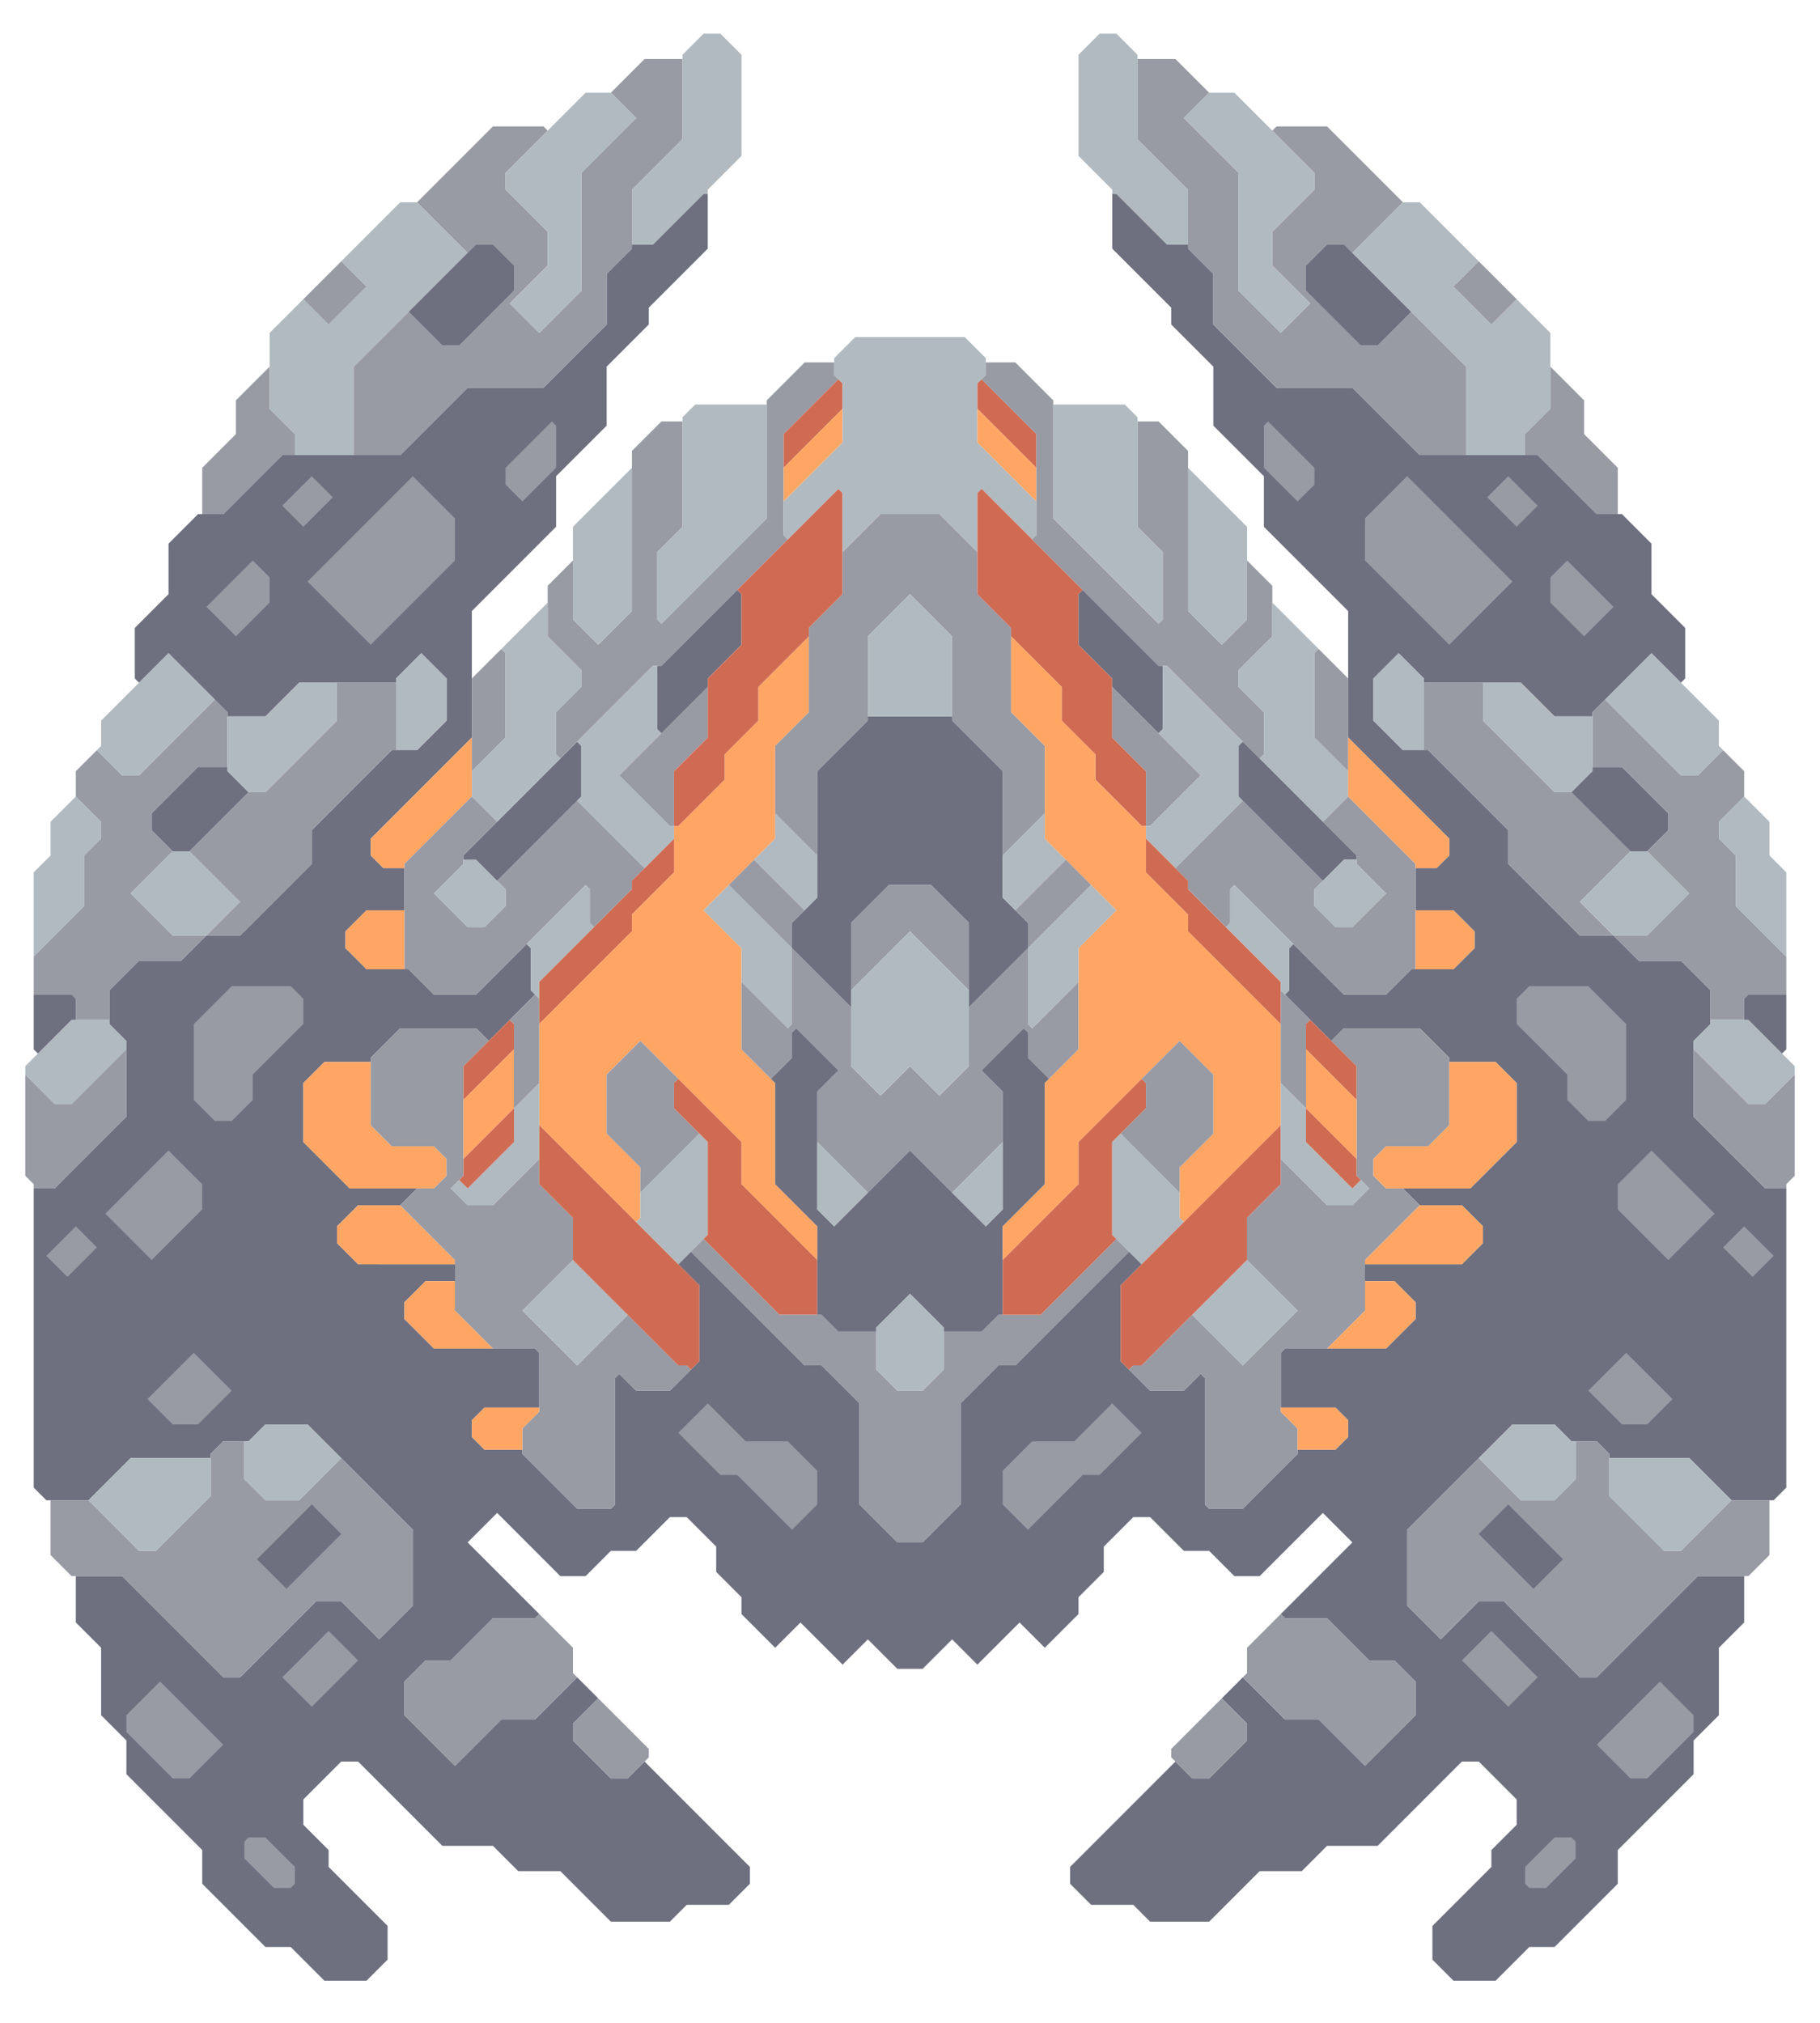 <svg xmlns="http://www.w3.org/2000/svg" width="216" height="240" style="fill-opacity:1;color-rendering:auto;color-interpolation:auto;text-rendering:auto;stroke:#000;stroke-linecap:square;stroke-miterlimit:10;shape-rendering:auto;stroke-opacity:1;fill:#000;stroke-dasharray:none;font-weight:400;stroke-width:1;font-family:&quot;Dialog&quot;;font-style:normal;stroke-linejoin:miter;font-size:12px;stroke-dashoffset:0;image-rendering:auto">
    <g style="stroke-linecap:round;fill:#b0bac0;stroke:#b0bac0">
        <path stroke="none" d="M3 127.5v-1l5.5-5.5H13v.5l2 2v1L8.5 131h-2Z" style="stroke:none"/>
    </g>
    <g stroke="none" style="stroke-linecap:round;fill:#989aa4;stroke:#989aa4">
        <path d="M6.5 131h2l6.5-6.5v8L6.5 141H4v-.5l-1-1v-12Z" style="stroke:none"/>
        <path d="M4 113.5v-10l2-2v-4l3-3 3 3v2l-2 2v6Z" style="fill:#b0bac0;stroke:none"/>
        <path d="M4 118v-4.5l6-6v-6l2-2v-2l-3-3v-3l2.5-2.5 3 3h2l9-9 1.5 1.5V91h-3.5L18 96.5v2l2.5 2.5-5 5 5 5h4l-3 3h-5l-3.5 3.5v3.5H9v-2.5l-.5-.5Z" style="stroke:none"/>
        <path d="m4.5 125-.5-.5V118h4.5l.5.5v2.5h-.5Z" style="fill:#6e7080;stroke:none"/>
        <path d="M4 176.5V141h2.5l8.5-8.5v-9l-2-2v-4l3.5-3.5h5l3-3h4l8.5-8.5v-4l9.5-9.5h3l3.5-3.5v-5l-3-3-3 3v.5H35.5l-4 4H27v-.5l-7-7-3.5 3.5-.5-.5v-6l4-4v-6l3.5-3.5h3l7-7h14l8-8h9l7.5-7.5v-6l3-3V29h2.5l6-6h.5v6.5l-7 7v2l-5 5v7l-6 6v6l-10 10v15l-12 12v2l1.5 1.5H48v5h-4.5l-2.5 2.5v2l2.5 2.5h5l3 3h5l6-6 .5.5v5l.5.5-5.5 5.5-1.5-1.5h-9l-3.5 3.5v.5h-5.5l-2.5 2.5v7l5.5 5.5h8l-2 2h-5l-2.5 2.5v2l2.5 2.5H54v2h-3.5l-2.5 2.5v2l3.5 3.5h12l.5.5v6.5h-6.5l-1.5 1.5v2l1.5 1.5H62v.5l6.5 6.5h4l.5-.5v-15l.5-.5 2 2h4l3.5-3.5v-9l-2.5-2.5 1.5-1.5L95.5 162h2l4.5 4.5v12l4.5 4.5h3l4.5-4.5v-12l4.5-4.5h2l13.5-13.5 1.5 1.5-2.5 2.5v9l3.5 3.5h4l2-2 .5.5v15l.5.5h4l6.5-6.5v-.5h4.5l1.5-1.5v-2l-1.5-1.5H152v-6.5l.5-.5h12l3.5-3.5v-2l-2.5-2.5H162v-2h11.5l2.5-2.5v-2l-2.5-2.5h-5l-2-2h8l5.5-5.5v-7l-2.5-2.5H172v-.5l-3.5-3.5h-9l-1.5 1.5-5.5-5.5.5-.5v-5l.5-.5 6 6h5l3-3h5l2.5-2.5v-2l-2.5-2.5H168v-5h2.5l1.5-1.5v-2l-12-12v-15l-10-10v-6l-6-6v-7l-5-5v-2l-7-7V23h.5l6 6h2.5v.5l3 3v6l7.5 7.5h9l8 8h14l7 7h3l3.5 3.5v6l4 4v6l-.5.5-3.5-3.5-7 7v.5h-4.5l-4-4H169v-.5l-3-3-3 3v5l3.5 3.5h3l9.5 9.5v4l8.5 8.5h4l3 3h5l3.5 3.5v4l-2 2v9l8.5 8.5h2.5v35.5l-1.5 1.5h-5l-5-5H191v-.5l-1.5-1.5h-3l-2-2h-5L167 181.5v9l4 4 4.5-4.5h3l9 9h2l12-12h5.5v5.5l-3 3v8l-3 3v4l-9 9v4l-7.5 7.5h-3l-4 4h-5l-2.5-2.5v-4l7-7v-2l3-3v-3l-4.5-4.5h-2l-10 10h-6l-3 3h-5l-6 6h-7l-2-2h-5l-2.5-2.5v-2l12.5-12.5 2 2h2l4.5-4.5v-2l-3-3 2.5-2.5 5 5h4l5.5 5.5 6-6v-4l-2.5-2.5h-3l-5-5h-5l-.5-.5 8.5-8.5-3.5-3.5-7.5 7.5h-3l-3-3h-3l-4-4h-2l-3.5 3.5v3l-3 3v2l-4 4-3-3-5 5-3-3-3.5 3.5h-3l-3.5-3.5-3 3-5-5-3 3-4-4v-2l-3-3v-3l-3.5-3.5h-2l-4 4h-3l-3 3h-3l-7.5-7.5-3.5 3.5 8.5 8.5-.5.5h-5l-5 5h-3l-2.5 2.5v4l6 6 5.5-5.5h4l5-5 2.5 2.5-3 3v2l4.5 4.5h2l2-2L89 221.5v2l-2.5 2.5h-5l-2 2h-7l-6-6h-5l-3-3h-6l-10-10h-2l-4.5 4.5v3l3 3v2l7 7v4l-2.5 2.5h-5l-4-4h-3l-7.5-7.5v-4l-9-9v-4l-3-3v-8l-3-3V187h5.5l12 12h2l9-9h3l4.5 4.5 4-4v-9L36.5 169h-5l-2 2h-3l-1.5 1.5v.5h-9.5l-5 5h-5Z" style="fill:#6e7080;stroke:none"/>
        <path d="m5.5 149 2.5 2.5 3.5-3.5-2.5-2.5Z" style="fill:#6e7080;stroke:none"/>
        <path d="m5.5 149 3.5-3.5 2.5 2.5-3.5 3.5Zm.5 35.5V178h4.5l6 6h2l6.5-6.5v-5l1.5-1.5H29v4.5l2.5 2.5h4l5-5 8.5 8.5v9l-4 4-4.5-4.5h-3l-9 9h-2l-12-12h-6Z" style="stroke:none"/>
        <path d="m10.5 178 5-5H25v4.5l-6.5 6.5h-2Zm1-89 .5-.5v-3l8-8 5.5 5.5-9 9h-2Z" style="fill:#b0bac0;stroke:none"/>
        <path d="m12.5 144 5.5 5.5 6-6v-3l-4-4Z" style="fill:#6e7080;stroke:none"/>
        <path d="m12.5 144 7.5-7.5 4 4v3l-6 6Z" style="stroke:none"/>
        <path d="M15 203.5v2l5.5 5.5h2l4-4-7.5-7.5Z" style="fill:#6e7080;stroke:none"/>
        <path d="M15 205.5v-2l4-4 7.5 7.5-4 4h-2Z" style="stroke:none"/>
        <path d="m15.5 106 5-5h2l6 6-4 4h-4Z" style="fill:#b0bac0;stroke:none"/>
        <path d="m17.5 166 3 3h3l4-4-4.5-4.5Zm.5-67.5v-2l5.5-5.5H27v.5l2.5 2.5-7 7h-2Z" style="fill:#6e7080;stroke:none"/>
        <path d="m17.5 166 5.5-5.5 4.5 4.5-4 4h-3Z" style="stroke:none"/>
        <path d="M23 121.5v9l2.5 2.5h2l2.5-2.5v-3l6-6v-3l-1.5-1.5h-7Z" style="fill:#6e7080;stroke:none"/>
        <path d="m22.5 101 7-7h2l8.5-8.5V81h7v8h-.5L37 98.5v4l-8.5 8.5h-4l4-4Zm.5 29.5v-9l4.5-4.5h7l1.5 1.5v3l-6 6v3l-2.5 2.5h-2ZM24 61v-5.5l4-4v-4l4-4v5l3 3V54h-1.5l-7 7Z" style="stroke:none"/>
        <path d="m24.5 72 3.5 3.5 4-4v-3l-2-2Z" style="fill:#6e7080;stroke:none"/>
        <path d="m24.5 72 5.5-5.5 2 2v3l-4 4Z" style="stroke:none"/>
        <path d="M27 91.5V85h4.5l4-4H40v4.5L31.5 94h-2Z" style="fill:#b0bac0;stroke:none"/>
        <path d="M29 218.5v2l3.5 3.5h2l.5-.5v-2l-3.5-3.5h-2Z" style="fill:#6e7080;stroke:none"/>
        <path d="M29 175.5V171h.5l2-2h5l4 4-5 5h-4Z" style="fill:#b0bac0;stroke:none"/>
        <path d="M29 220.5v-2l.5-.5h2l3.5 3.5v2l-.5.5h-2Zm1.5-35.5 3.5 3.5 6.5-6.5-3.5-3.5Z" style="stroke:none"/>
        <path d="m30.5 185 6.5-6.5 3.5 3.5-6.5 6.5Z" style="fill:#6e7080;stroke:none"/>
        <path d="M32 48.5v-9l4-4 3 3 4.5-4.5-3-3 7-7h2l6 6L42 43.5V54h-7v-2.5Z" style="fill:#b0bac0;stroke:none"/>
        <path d="m33.5 60 2.5 2.5 3.5-3.5-2.5-2.5Zm0 139 3.5 3.5 5.5-5.5-3.5-3.5Z" style="fill:#6e7080;stroke:none"/>
        <path d="m33.5 60 3.5-3.5 2.5 2.5-3.5 3.5Zm0 139 5.5-5.5 3.5 3.5-5.5 5.5ZM36 35.5l4.5-4.5 3 3-4.5 4.5Z" style="stroke:none"/>
        <path d="m36.5 69 7.5 7.5 10-10v-5l-5-5Z" style="fill:#6e7080;stroke:none"/>
        <path d="M36 135.5v-7l2.5-2.5H44v7.5l2.5 2.5h5l1.5 1.5v2l-1.5 1.5h-10Z" style="fill:#ffa665;stroke:none"/>
        <path d="M36.5 69 49 56.5l5 5v5l-10 10Z" style="stroke:none"/>
        <path d="M40 147.5v-2l2.5-2.5h5l6.5 6.5v.5H42.5Zm1-35v-2l2.5-2.5H48v7h-4.5Z" style="fill:#ffa665;stroke:none"/>
        <path d="M42 54V43.5l6.5-6.5 4 4h2l6.5-6.5v-3L58.5 29h-2l-1 1-6-6 9-9h6l.5.5-5 5v2l5 5v4L60.5 36l3.5 3.5 5-5v-14l6.5-6.5-3-3 4-4H81v9.5l-6 6v7l-3 3v6L64.5 46h-9l-8 8Z" style="stroke:none"/>
        <path d="M44 101.5v-2l12-12v7l-8 8v.5h-2.5Z" style="fill:#ffa665;stroke:none"/>
        <path d="M44 133.5v-8l3.5-3.5h9l1.5 1.5-3 3v13l-1.5 1.5 2 2h3l5.5-5.5v3l4 4v5l-6 6 6.5 6.5 6-6 6 6h1l.5.5-2.5 2.5h-4l-2-2-.5.5v15l-.5.5h-4l-6.5-6.5v-3l2-2v-7l-.5-.5h-5l-4.5-4.5v-6l-6.5-6.5 2-2h2l1.5-1.5v-2l-1.5-1.5h-5Z" style="stroke:none"/>
        <path d="M47 89v-8.5l3-3 3 3v5L49.5 89Z" style="fill:#b0bac0;stroke:none"/>
        <path d="M48.5 115H48v-12.5l8-8 3 3-4 4v1l-3.5 3.5 4 4h2l2.5-2.5v-2l-1-1 9.5-9.5 8 8-1.5 1.5v1l-4.5 4.5-.5-.5v-4l-.5-.5-13 13h-5Z" style="stroke:none"/>
        <path d="M48 156.5v-2l2.5-2.5H54v3.5l4.5 4.5h-7Z" style="fill:#ffa665;stroke:none"/>
        <path d="M48 203.5v-4l2.5-2.5h3l5-5h5l.5-.5 4 4v3l.5.5-5 5h-4l-5.5 5.5Z" style="stroke:none"/>
        <path d="m48.5 37 8-8h2l2.5 2.5v3L54.5 41h-2Z" style="fill:#6e7080;stroke:none"/>
        <path d="m51.5 106 3.5-3.5v-.5h1.5l3.5 3.5v2l-2.5 2.5h-2Zm4 35 5.5-5.5v-4l3-3v9l-5.5 5.5h-3l-2-2 1-1Z" style="fill:#b0bac0;stroke:none"/>
        <path d="M55 102v-.5L68.5 88l.5.5v6l-10 10-2.5-2.5Z" style="fill:#6e7080;stroke:none"/>
        <path d="M55 130.5v-4l5.5-5.5.5.5v3Z" style="fill:#d06b53;stroke:none"/>
        <path d="M55 137.5v-7l6-6v7Z" style="fill:#ffa665;stroke:none"/>
        <path d="m55.5 141-1-1 .5-.5v-2l6-6v4Z" style="fill:#d06b53;stroke:none"/>
        <path d="M56 91.5v-11l3.5-3.5.5.5v10Z" style="stroke:none"/>
        <path d="M56 94.5v-3l4-4v-10l-.5-.5 5.5-5.5v4l4 4v2l-3 3v5l.5.5-7.5 7.5Z" style="fill:#b0bac0;stroke:none"/>
        <path d="M56 170.5v-2l1.5-1.5H64v.5l-2 2v2.5h-4.5Z" style="fill:#ffa665;stroke:none"/>
        <path d="M60 55.5v2l2 2 4-4v-5l-.5-.5Z" style="fill:#6e7080;stroke:none"/>
        <path d="M60 22.5v-2l9.5-9.5h3l3 3-6.5 6.5v14l-5 5-3.5-3.5 4.5-4.5v-4Z" style="fill:#b0bac0;stroke:none"/>
        <path d="M60 57.5v-2l5.5-5.5.5.5v5l-4 4Zm1 74v-10l-.5-.5 3-3 .5.5v10Z" style="stroke:none"/>
        <path d="m62 155.5 6-6 6.5 6.5-6 6Zm2-39v2l-1-1v-5l-.5-.5 7-7 .5.5v4l.5.5Z" style="fill:#b0bac0;stroke:none"/>
        <path d="M64 121.5v-5l11-11v-1l5-5v4l-5 5v2Z" style="fill:#d06b53;stroke:none"/>
        <path d="M64 133.5v-12l11-11v-2l5-5V98h.5l5.5-5.5v-3l4-4v-4l6-6v9l-4 4v11l-8.5 8.5 4.5 4.5v12l4 4v12l5 5v4l-9-9v-5l-12-12-4 4v7l4 4v6l-.5.5Z" style="fill:#ffa665;stroke:none"/>
        <path d="M83 152.5v9l-1 1-.5-.5h-1L68 149.5v-5l-4-4v-7Z" style="fill:#d06b53;stroke:none"/>
        <path d="M65 75.5v-6l3-3v7l3 3 4-4v-19l3.5-3.5H81v12.5l-3 3v8l.5.5L91 61.5v-14l4.5-4.5H99v1.5l.5.5-6.5 6.5v12l.5.5-15 15h-1l-11 11-.5-.5v-5l3-3v-2Z" style="stroke:none"/>
        <path d="M68 73.5v-11l7-7v17l-4 4Z" style="fill:#b0bac0;stroke:none"/>
        <path d="M68 206.5v-2l3-3 6 6v1l-2.5 2.5h-2Z" style="stroke:none"/>
        <path d="m68.5 95 .5-.5v-6l-.5-.5 9-9h.5v7.5l.5.5-5 5 6 6h.5v1.5l-3.5 3.5Z" style="fill:#b0bac0;stroke:none"/>
        <path d="M72 134.5v-7l4-4 4.5 4.5-.5.5v3l3 3-7 7v-3ZM73.5 92 84 81.5v6l-4 4V98h-.5Z" style="stroke:none"/>
        <path d="M75 29v-6.5l6-6v-10L83.5 4h2L88 6.5v12l-4 4v.5h-.5l-6 6Zm.5 116 .5-.5v-3l7-7 1 1v11l-3.5 3.5Zm3-71-.5-.5v-8l3-3v-13l1.5-1.5H91v13.5Z" style="fill:#b0bac0;stroke:none"/>
        <path d="m78.5 87-.5-.5V79h.5l9-9 .5.5v6l-4 4v1Z" style="fill:#6e7080;stroke:none"/>
        <path d="M80.5 98H80v-6.5l4-4v-7l4-4v-6l-.5-.5 12-12 .5.5v12l-4 4v1l-6 6v4l-4 4v3Zm7.5 37.5v5l9 9v6.5h-4.5l-9-9 .5-.5v-11l-4-4v-3l.5-.5Z" style="fill:#d06b53;stroke:none"/>
        <path d="m80.5 170 5 5h2l6.5 6.5 3-3v-4l-3.5-3.5h-5l-4.5-4.5Z" style="fill:#6e7080;stroke:none"/>
        <path d="m80.5 170 3.5-3.5 4.5 4.5h5l3.5 3.5v4l-3 3-6.5-6.5h-2Zm1.5-21.5 1.5-1.5 9 9h5l2 2h4.5v4.5l2.5 2.5h3l2.5-2.5V158h4.5l2-2h5l9-9 1.5 1.5-13.5 13.5h-2l-4.5 4.5v12l-4.5 4.5h-3l-4.5-4.5v-12l-4.5-4.5h-2Z" style="stroke:none"/>
        <path d="m83.5 108 3-3 7.5 7.5v9l-.5.5-5.5-5.5v-4Z" style="fill:#b0bac0;stroke:none"/>
        <path d="m86.5 105 3-3 6 6-1.5 1.5v3Zm7 17 .5-.5v-9l7 7v7l3.5 3.5 3.5-3.5 3.5 3.5 3.5-3.5v-7l7-7v9l.5.5 5.5-5.5v8l-3.5 3.5-2.5-2.5v-3l-.5-.5-5 5 2.5 2.5v6l-6 6-5-5-5 5-6-6v-6l2.5-2.5-5-5-.5.5v3l-2.5 2.5-3.5-3.5v-8Z" style="stroke:none"/>
        <path d="m89.5 102 2.5-2.5v-3l5 5v5l-1.5 1.5Z" style="fill:#b0bac0;stroke:none"/>
        <path d="M92 96.5v-8l4-4v-10l4-4v-5l4.5-4.5h7l4.5 4.5v5l4 4v10l4 4v8l-5 5v-10l-6-6v-10l-5-5-5 5v10l-6 6v10Z" style="stroke:none"/>
        <path d="M92 140.5v-12l-.5-.5 2.5-2.5v-3l.5-.5 5 5-2.5 2.5v14l2 2 9-9 9 9 2-2v-14l-2.5-2.5 5-5 .5.5v3l2.5 2.5-.5.5v12l-5 5V156h-.5l-2 2H112v-.5l-4-4-4 4v.5h-4.5l-2-2H97v-10.5Z" style="fill:#6e7080;stroke:none"/>
        <path d="M93 55.5v-4l6.5-6.5.5.5v3Z" style="fill:#d06b53;stroke:none"/>
        <path d="M93 59.5v-4l7-7v4Z" style="fill:#ffa665;stroke:none"/>
        <path d="m93.5 64-.5-.5v-4l7-7v-7l-1-1v-2l2.5-2.5h13l2.5 2.5v2l-1 1v7l7 7v4l-.5.5-6-6-.5.5v7l-4.5-4.5h-7l-4.5 4.5v-7l-.5-.5Z" style="fill:#b0bac0;stroke:none"/>
        <path d="M94 112.5v-3l3-3v-15l6-6V85h10v.5l6 6v15l3 3v3l-7 7v-10l-4.5-4.5h-5l-4.5 4.5v10Z" style="fill:#6e7080;stroke:none"/>
        <path d="m103 141.5-4 4-2-2v-8Z" style="fill:#b0bac0;stroke:none"/>
        <path d="M101 117.5v-8l4.5-4.5h5l4.5 4.5v8l-7-7Z" style="stroke:none"/>
        <path d="M101 126.5v-9l7-7 7 7v9l-3.5 3.5-3.5-3.5-3.5 3.5Zm2-41.5v-9.5l5-5 5 5V85Zm1 77.5v-5l4-4 4 4v5l-2.5 2.5h-3Zm9-21 6-6v8l-2 2Z" style="fill:#b0bac0;stroke:none"/>
        <path d="M123 51.5v4l-7-7v-3l.5-.5Z" style="fill:#d06b53;stroke:none"/>
        <path d="M123 55.5v4l-7-7v-4Z" style="fill:#ffa665;stroke:none"/>
        <path d="m128.5 70-.5.5v6l4 4v7l4 4V98h-.5l-5.5-5.5v-3l-4-4v-4l-6-6v-1l-4-4v-12l.5-.5Z" style="fill:#d06b53;stroke:none"/>
        <path d="m116.5 45 .5-.5V43h3.5l4.5 4.5v14L137.5 74l.5-.5v-8l-3-3V50h2.5l3.5 3.5v19l4 4 3-3v-7l3 3v6l-4 4v2l3 3v5l-.5.5-11-11h-1l-15-15 .5-.5v-12Z" style="stroke:none"/>
        <path d="M119 174.5v4l3 3 6.5-6.5h2l5-5-3.5-3.5-4.5 4.5h-5Z" style="fill:#6e7080;stroke:none"/>
        <path d="M119 106.5v-5l5-5v3l2.5 2.5-6 6Z" style="fill:#b0bac0;stroke:none"/>
        <path d="M119 149.5v-4l5-5v-12l4-4v-12l4.5-4.5-8.5-8.5v-11l-4-4v-9l6 6v4l4 4v3l5.5 5.5h.5v5.5l5 5v2l11 11v12L140.5 145l-.5-.5v-6l4-4v-7l-4-4-12 12v5Z" style="fill:#ffa665;stroke:none"/>
        <path d="M119 156v-6.5l9-9v-5l7.5-7.5.5.5v3l-4 4v11l.5.5-9 9Z" style="fill:#d06b53;stroke:none"/>
        <path d="M119 178.5v-4l3.5-3.5h5l4.5-4.5 3.5 3.5-5 5h-2l-6.5 6.5Zm1.5-70.5 6-6 3 3-7.5 7.5v-3Z" style="stroke:none"/>
        <path d="m122.5 122-.5-.5v-9l7.5-7.5 3 3-4.5 4.5v4Zm2.5-60.5V48h8.5l1.5 1.5v13l3 3v8l-.5.5Zm3-43v-12l2.5-2.5h2l2.5 2.5v10l6 6V29h-2.5l-6-6h-.5v-.5Z" style="fill:#b0bac0;stroke:none"/>
        <path d="M137.5 79h.5v7.5l-.5.5-5.5-5.5v-1l-4-4v-6l.5-.5Z" style="fill:#6e7080;stroke:none"/>
        <path d="m142.5 92-6 6h-.5v-6.5l-4-4v-6Z" style="stroke:none"/>
        <path d="M132 146.5v-11l1-1 7 7v3l.5.5-5 5Z" style="fill:#b0bac0;stroke:none"/>
        <path d="m133 134.5 3-3v-3l-.5-.5 4.5-4.5 4 4v7l-4 4v3Z" style="stroke:none"/>
        <path d="m134 162.5-1-1v-9l19-19v7l-4 4v5L135.5 162h-1Z" style="fill:#d06b53;stroke:none"/>
        <path d="m134 162.5.5-.5h1l6-6 6 6 6.5-6.5-6-6v-5l4-4v-3l5.5 5.5h3l2-2-1.5-1.5v-13l-3-3 1.5-1.5h9l3.5 3.5v8l-2.5 2.5h-5l-1.5 1.5v2l1.5 1.5h2l2 2-6.5 6.5v6l-4.5 4.5h-5l-.5.5v7l2 2v3l-6.5 6.5h-4l-.5-.5v-15l-.5-.5-2 2h-4Zm1-146V7h4.5l4 4-3 3 6.5 6.5v14l5 5 3.5-3.5-4.5-4.5v-4l5-5v-2l-5-5 .5-.5h6l9 9-6 6-1-1h-2l-2.5 2.5v3l6.5 6.5h2l4-4 6.5 6.5V54h-5.5l-8-8h-9l-7.5-7.5v-6l-3-3v-7Z" style="stroke:none"/>
        <path d="M136 99.5V98h.5l6-6-5-5 .5-.5V79h.5l9 9-.5.5v6l.5.5-8 8Z" style="fill:#b0bac0;stroke:none"/>
        <path d="M141 104.5v1l11 11v5l-11-11v-2l-5-5v-4Z" style="fill:#d06b53;stroke:none"/>
        <path d="M139 208.5v-1l6-6 3 3v2l-4.5 4.5h-2Zm.5-105.5 8-8 9.5 9.5-1 1v2l2.5 2.5h2l4-4-3.5-3.5v-1l-4-4 3-3 8 8V115h-.5l-3 3h-5l-13-13-.5.5v4l-.5.5-4.5-4.5v-1Z" style="stroke:none"/>
        <path d="m140.5 14 3-3h3l9.5 9.5v2l-5 5v4l4.5 4.5-3.5 3.5-5-5v-14Zm7.5 48.5v11l-3 3-4-4v-17Zm-6.5 93.5 6.5-6.5 6 6-6.5 6.5Zm12-44-.5.5v5l-.5.5-.5-.5v-1l-6.5-6.5.5-.5v-4l.5-.5ZM147 81.5v-2l4-4v-4l5.5 5.5-.5.5v10l4 4v3l-3 3-7.5-7.5.5-.5v-5Z" style="fill:#b0bac0;stroke:none"/>
        <path d="M161 101.5v.5h-1.5l-2.5 2.5-10-10v-6l.5-.5Z" style="fill:#6e7080;stroke:none"/>
        <path d="m147.5 199 .5-.5v-3l4-4 .5.5h5l5 5h3l2.5 2.5v4l-6 6-5.5-5.5h-4Z" style="stroke:none"/>
        <path d="M150 50.5v5l4 4 2-2v-2l-5.5-5.5Z" style="fill:#6e7080;stroke:none"/>
        <path d="M156 55.5v2l-2 2-4-4v-5l.5-.5Zm-.5 65.5-.5.5v10l-3-3v-11Z" style="stroke:none"/>
        <path d="M155 131.5v4l5.5 5.5 1-1 1 1-2 2h-3l-5.5-5.5v-9Z" style="fill:#b0bac0;stroke:none"/>
        <path d="M152 167.5v-.5h6.5l1.5 1.5v2l-1.5 1.5H154v-2.5Z" style="fill:#ffa665;stroke:none"/>
        <path d="M155 34.5v-3l2.5-2.5h2l8 8-4 4h-2Z" style="fill:#6e7080;stroke:none"/>
        <path d="M161 126.5v4l-6-6v-3l.5-.5Z" style="fill:#d06b53;stroke:none"/>
        <path d="M161 130.5v7l-6-6v-7Z" style="fill:#ffa665;stroke:none"/>
        <path d="M161 137.5v2l.5.5-1 1-5.5-5.5v-4Z" style="fill:#d06b53;stroke:none"/>
        <path d="M160 80.5v11l-4-4v-10l.5-.5Z" style="stroke:none"/>
        <path d="M156 107.5v-2l3.5-3.5h1.5v.5l3.5 3.5-4 4h-2Z" style="fill:#b0bac0;stroke:none"/>
        <path d="m157.5 160 4.5-4.5V152h3.5l2.5 2.5v2l-3.5 3.5ZM172 99.5v2l-1.5 1.5H168v-.5l-8-8v-7Z" style="fill:#ffa665;stroke:none"/>
        <path d="m160.5 30 6-6h2l7 7-3 3 4.5 4.5 3-3 4 4v9l-3 3V54h-7V43.5Z" style="fill:#b0bac0;stroke:none"/>
        <path d="M162 61.5v5l10 10 7.5-7.5L167 56.5Z" style="fill:#6e7080;stroke:none"/>
        <path d="M162 66.5v-5l5-5L179.5 69l-7.5 7.5Z" style="stroke:none"/>
        <path d="M162 150v-.5l6.5-6.5h5l2.5 2.5v2l-2.5 2.5Z" style="fill:#ffa665;stroke:none"/>
        <path d="M163 85.5v-5l3-3 3 3V89h-2.5Z" style="fill:#b0bac0;stroke:none"/>
        <path d="M163 139.5v-2l1.5-1.5h5l2.5-2.5V126h5.5l2.5 2.5v7l-5.5 5.5h-10Z" style="fill:#ffa665;stroke:none"/>
        <path d="M167 190.5v-9l8.5-8.5 5 5h4l2.5-2.5V171h2.5l1.5 1.5v5l6.5 6.5h2l6-6h4.5v6.5l-2.5 2.5h-6l-12 12h-2l-9-9h-3l-4.5 4.5Z" style="stroke:none"/>
        <path d="M168 115v-7h4.5l2.5 2.5v2l-2.5 2.5Z" style="fill:#ffa665;stroke:none"/>
        <path d="M169.5 89h-.5v-8h7v4.5l8.5 8.5h2l7 7-6 6 4 4h-4l-8.5-8.5v-4Zm3-55 3-3 4.5 4.5-3 3Z" style="stroke:none"/>
        <path d="m173.5 197 5.5 5.5 3.5-3.5-5.5-5.5Z" style="fill:#6e7080;stroke:none"/>
        <path d="m173.5 197 3.5-3.5 5.5 5.5-3.5 3.5Zm2-15 6.5 6.5 3.5-3.5-6.5-6.5Z" style="stroke:none"/>
        <path d="m176.5 59 3.5 3.5 2.5-2.5-3.5-3.5Z" style="fill:#6e7080;stroke:none"/>
        <path d="M176 85.5V81h4.5l4 4h4.5v6.5l-2.5 2.5h-2Zm-.5 87.5 4-4h5l2 2h.5v4.5l-2.5 2.5h-4Z" style="fill:#b0bac0;stroke:none"/>
        <path d="m175.5 182 3.5-3.5 6.5 6.5-3.5 3.5Z" style="fill:#6e7080;stroke:none"/>
        <path d="m176.5 59 2.5-2.5 3.5 3.5-2.5 2.5Z" style="stroke:none"/>
        <path d="M180 118.5v3l6 6v3l2.5 2.5h2l2.5-2.5v-9l-4.5-4.5h-7Z" style="fill:#6e7080;stroke:none"/>
        <path d="M180 121.5v-3l1.5-1.5h7l4.5 4.5v9l-2.5 2.5h-2l-2.5-2.5v-3Z" style="stroke:none"/>
        <path d="M181 221.5v2l.5.5h2l3.5-3.5v-2l-.5-.5h-2Z" style="fill:#6e7080;stroke:none"/>
        <path d="M181 54v-2.5l3-3v-5l4 4v4l4 4V61h-2.5l-7-7Zm.5 170-.5-.5v-2l3.5-3.5h2l.5.5v2l-3.5 3.5Z" style="stroke:none"/>
        <path d="M184 68.5v3l4 4 3.5-3.5-5.5-5.5Z" style="fill:#6e7080;stroke:none"/>
        <path d="M184 71.5v-3l2-2 5.5 5.5-3.5 3.5Z" style="stroke:none"/>
        <path d="m186.5 94 2.5-2.5V91h3.5l5.5 5.5v2l-2.5 2.5h-2Z" style="fill:#6e7080;stroke:none"/>
        <path d="m187.5 107 6-6h2l5 5-5 5h-4Z" style="fill:#b0bac0;stroke:none"/>
        <path d="m188.5 165 4 4h3l3-3-5.5-5.5Z" style="fill:#6e7080;stroke:none"/>
        <path d="M189 91v-6.5l1.5-1.5 9 9h2l3-3 2.5 2.5v3l-3 3v2l2 2v6l6 6v4.5h-4.5l-.5.5v2.5h-4v-3.5l-3.5-3.5h-5l-3-3h4l5-5-5-5 2.5-2.5v-2l-5.5-5.5Zm-.5 74 4.5-4.5 5.5 5.5-3 3h-3Z" style="stroke:none"/>
        <path d="m189.5 207 4 4h2l5.5-5.5v-2l-4-4Z" style="fill:#6e7080;stroke:none"/>
        <path d="m189.5 207 7.5-7.5 4 4v2l-5.5 5.5h-2Z" style="stroke:none"/>
        <path d="m190.5 83 5.5-5.5 8 8v3l.5.5-3 3h-2Z" style="fill:#b0bac0;stroke:none"/>
        <path d="M192 140.5v3l6 6 5.5-5.5-7.5-7.5Z" style="fill:#6e7080;stroke:none"/>
        <path d="M191 177.5V173h9.5l5 5-6 6h-2Z" style="fill:#b0bac0;stroke:none"/>
        <path d="M192 143.5v-3l4-4 7.5 7.5-5.5 5.5Z" style="stroke:none"/>
        <path d="M201 124.5v-1l2-2v-.5h4.5l5.5 5.5v1l-3.5 3.5h-2Z" style="fill:#b0bac0;stroke:none"/>
        <path d="M207.5 131h2l3.5-3.5v12l-1 1v.5h-2.5l-8.5-8.5v-8Z" style="stroke:none"/>
        <path d="M204 99.5v-2l3-3 3 3v4l2 2v10l-6-6v-6Z" style="fill:#b0bac0;stroke:none"/>
        <path d="m204.5 148 3.5 3.5 2.5-2.5-3.5-3.5Z" style="fill:#6e7080;stroke:none"/>
        <path d="m204.5 148 2.5-2.5 3.5 3.5-2.5 2.5Z" style="stroke:none"/>
        <path d="M207.5 121h-.5v-2.5l.5-.5h4.5v6.5l-.5.5Z" style="fill:#6e7080;stroke:none"/>
    </g>
</svg>
